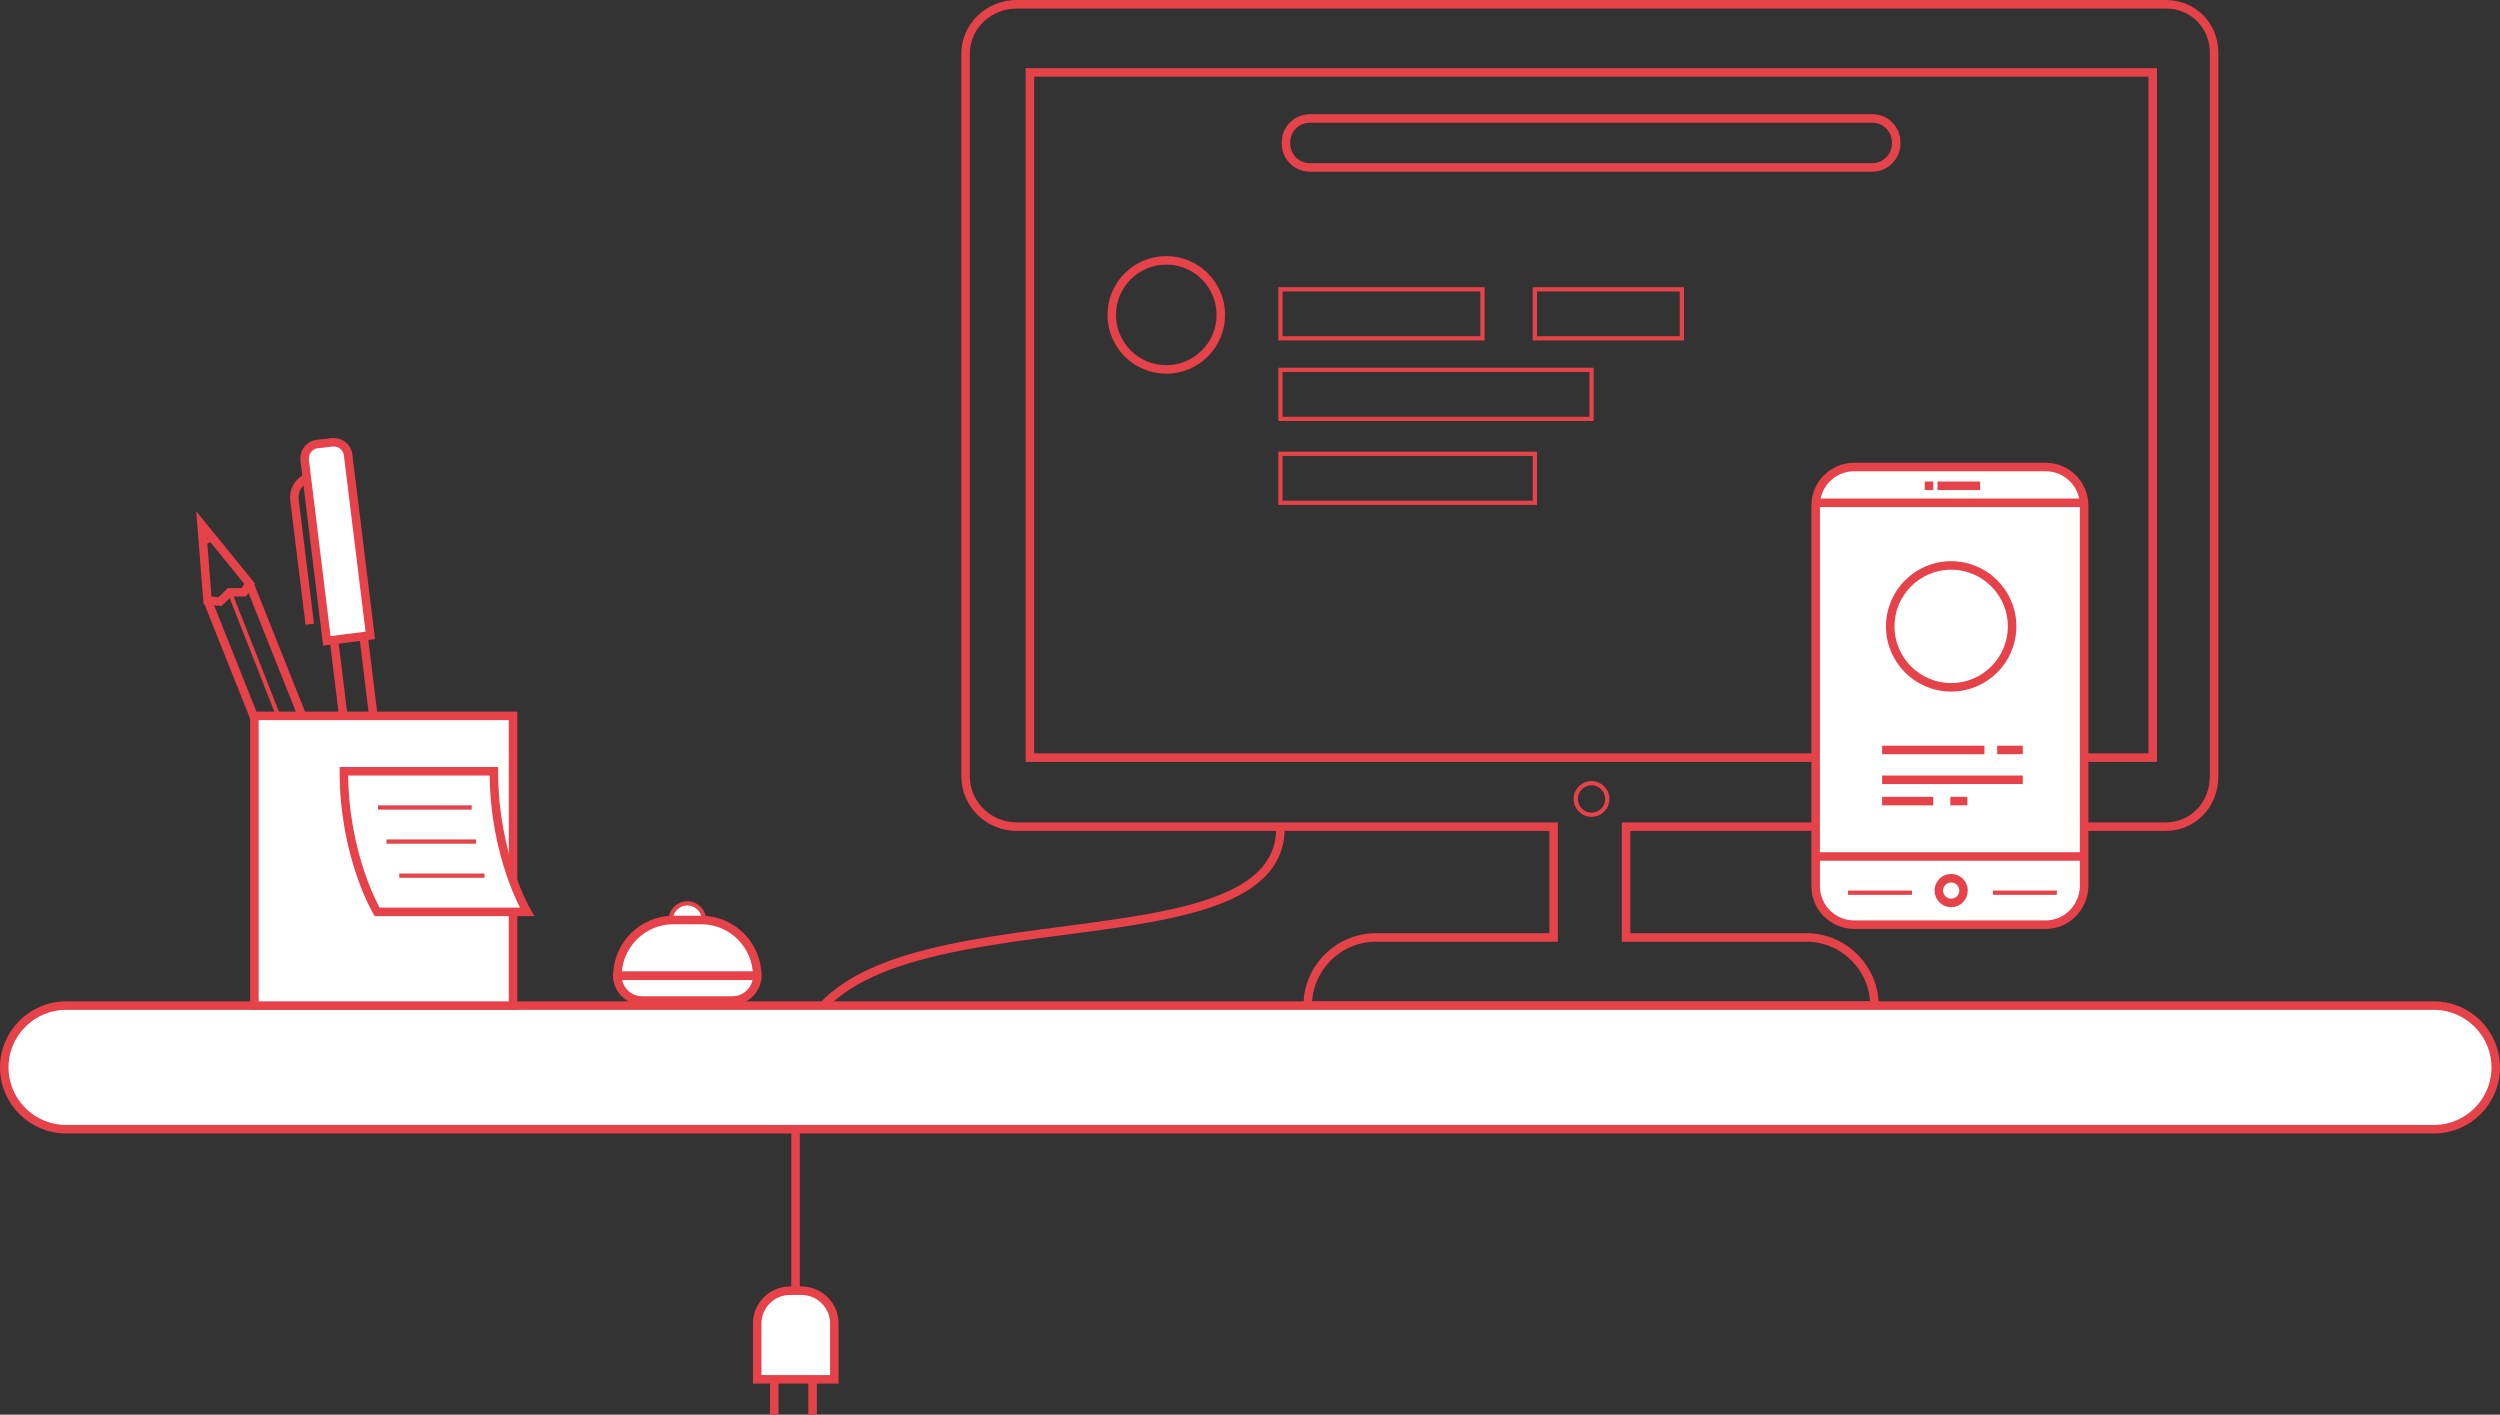 <?xml version="1.0" encoding="utf-8"?>
<!-- Generator: Adobe Illustrator 19.0.0, SVG Export Plug-In . SVG Version: 6.00 Build 0)  -->
<svg version="1.1" id="Layer_1" xmlns="http://www.w3.org/2000/svg" xmlns:xlink="http://www.w3.org/1999/xlink" x="0px" y="0px"
	 viewBox="0 0 586.7 332" style="enable-background:new 0 0 586.7 332;" xml:space="preserve">
<rect x="0" y="0" width="586.7" height="332" fill="#333333" stroke="none"/>
<rect id="XMLID_37_" x="80.3" y="109.4" transform="matrix(0.993 -0.122 0.122 0.993 -19.611 11.456)" style="fill:none;stroke:#E5424A;stroke-width:2;stroke-miterlimit:10;" width="7" height="113.1"/>
<path id="XMLID_51_" style="fill:none;stroke:#E5424A;stroke-width:2;stroke-miterlimit:10;" d="M72.7,146.5l-3.6-29.2
	c-0.3-2.7,1.6-5.2,4.3-5.5h0"/>
<path id="XMLID_45_" style="fill:#FFFFFF;stroke:#E5424A;stroke-width:2;stroke-miterlimit:10;" d="M86.9,149.1l-10.2,1.3l-5.2-42.4
	c-0.2-1.9,1.1-3.6,3-3.8l3.4-0.4c1.9-0.2,3.6,1.1,3.8,3L86.9,149.1z"/>
<path id="XMLID_39_" style="fill:none;stroke:#E5424A;stroke-width:2;stroke-miterlimit:10;" d="M300.5,194.3
	c0,37.5-113.8,9.3-113.8,58.8s0,50,0,50"/>
<path id="XMLID_15_" style="fill:none;stroke:#E5424A;stroke-width:2;stroke-miterlimit:10;" d="M508.2,1H238.6
	c-6.5,0-12,5.1-12,11.6v169.6c0,6.5,5.4,11.8,12,11.8h126v26h-41.7c-8.8,0-16,7.2-16,16v0h133v0c0-8.8-7.2-16-16-16h-42.3v-26h126.6
	c6.5,0,11.4-5.2,11.4-11.8V12.6C519.7,6.1,514.8,1,508.2,1z"/>
<rect id="XMLID_2_" x="241.7" y="17" style="fill:none;stroke:#E5424A;stroke-width:2;stroke-miterlimit:10;" width="263.5" height="160.8"/>
<circle id="XMLID_3_" style="fill:none;stroke:#E5424A;stroke-width:2;stroke-miterlimit:10;" cx="273.7" cy="73.9" r="12.8"/>
<path id="XMLID_4_" style="fill:none;stroke:#E5424A;stroke-width:2;stroke-miterlimit:10;" d="M439.4,39.3h-132
	c-3.1,0-5.6-2.5-5.6-5.6v-0.3c0-3.1,2.5-5.6,5.6-5.6h132c3.1,0,5.6,2.5,5.6,5.6v0.3C445,36.7,442.5,39.3,439.4,39.3z"/>
<rect id="XMLID_5_" x="300.5" y="67.9" style="fill:none;stroke:#E5424A;stroke-miterlimit:10;" width="47.4" height="11.5"/>
<rect id="XMLID_6_" x="300.5" y="86.8" style="fill:none;stroke:#E5424A;stroke-miterlimit:10;" width="73" height="11.5"/>
<rect id="XMLID_34_" x="300.5" y="106.5" style="fill:none;stroke:#E5424A;stroke-miterlimit:10;" width="59.7" height="11.5"/>
<rect id="XMLID_35_" x="360.2" y="67.9" style="fill:none;stroke:#E5424A;stroke-miterlimit:10;" width="34.5" height="11.5"/>
<g id="XMLID_49_">
	<circle id="XMLID_36_" style="fill:none;stroke:#E5424A;stroke-width:2;stroke-miterlimit:10;" cx="472.2" cy="153.2" r="9.9"/>
	<path id="XMLID_7_" style="fill:#FFFFFF;stroke:#E5424A;stroke-width:2;stroke-miterlimit:10;" d="M480.1,217h-45c-4.9,0-9-4-9-9
		v-89.4c0-4.9,4-9,9-9h45c4.9,0,9,4,9,9V208C489,213,485,217,480.1,217z"/>
	
		<line id="XMLID_9_" style="fill:#FFFFFF;stroke:#E5424A;stroke-width:2;stroke-miterlimit:10;" x1="426.7" y1="201" x2="488.7" y2="201"/>
	<circle id="XMLID_11_" style="fill:#FFFFFF;stroke:#E5424A;stroke-width:2;stroke-miterlimit:10;" cx="457.9" cy="209" r="2.9"/>
	<line id="XMLID_8_" style="fill:#FFFFFF;stroke:#E5424A;stroke-miterlimit:10;" x1="467.7" y1="209.5" x2="482.7" y2="209.5"/>
	<line id="XMLID_1_" style="fill:#FFFFFF;stroke:#E5424A;stroke-miterlimit:10;" x1="433.7" y1="209.5" x2="448.7" y2="209.5"/>
	
		<line id="XMLID_26_" style="fill:#FFFFFF;stroke:#E5424A;stroke-width:2;stroke-miterlimit:10;" x1="441.7" y1="176" x2="465.7" y2="176"/>
	
		<line id="XMLID_27_" style="fill:#FFFFFF;stroke:#E5424A;stroke-width:2;stroke-miterlimit:10;" x1="441.7" y1="183" x2="474.7" y2="183"/>
	
		<line id="XMLID_28_" style="fill:#FFFFFF;stroke:#E5424A;stroke-width:2;stroke-miterlimit:10;" x1="441.7" y1="188" x2="453.7" y2="188"/>
	<circle id="XMLID_25_" style="fill:#FFFFFF;stroke:#E5424A;stroke-width:2;stroke-miterlimit:10;" cx="457.9" cy="147" r="14.3"/>
	
		<line id="XMLID_29_" style="fill:#FFFFFF;stroke:#E5424A;stroke-width:2;stroke-miterlimit:10;" x1="468.7" y1="176" x2="474.7" y2="176"/>
	
		<line id="XMLID_30_" style="fill:#FFFFFF;stroke:#E5424A;stroke-width:2;stroke-miterlimit:10;" x1="457.7" y1="188" x2="461.7" y2="188"/>
	
		<line id="XMLID_31_" style="fill:#FFFFFF;stroke:#E5424A;stroke-width:2;stroke-miterlimit:10;" x1="426.7" y1="118" x2="488.7" y2="118"/>
	
		<line id="XMLID_32_" style="fill:#FFFFFF;stroke:#E5424A;stroke-width:2;stroke-miterlimit:10;" x1="454.7" y1="114" x2="464.7" y2="114"/>
	
		<line id="XMLID_33_" style="fill:#FFFFFF;stroke:#E5424A;stroke-width:2;stroke-miterlimit:10;" x1="451.7" y1="114" x2="453.7" y2="114"/>
</g>
<path id="XMLID_38_" style="fill:#FFFFFF;stroke:#E5424A;stroke-width:2;stroke-miterlimit:10;" d="M571.2,265H15.5
	c-8,0-14.5-6.5-14.5-14.5v0c0-8,6.5-14.5,14.5-14.5h555.7c8,0,14.5,6.5,14.5,14.5v0C585.7,258.5,579.2,265,571.2,265z"/>
<path id="XMLID_40_" style="fill:#FFFFFF;stroke:#E5424A;stroke-width:2;stroke-miterlimit:10;" d="M195.7,323.7h-18v-13.1
	c0-4.2,3.4-7.7,7.7-7.7h2.7c4.2,0,7.7,3.4,7.7,7.7V323.7z"/>
<line id="XMLID_42_" style="fill:#FFFFFF;stroke:#E5424A;stroke-width:2;stroke-miterlimit:10;" x1="181.7" y1="324" x2="181.7" y2="332"/>
<line id="XMLID_41_" style="fill:#FFFFFF;stroke:#E5424A;stroke-width:2;stroke-miterlimit:10;" x1="190.7" y1="324" x2="190.7" y2="332"/>
<circle id="XMLID_43_" style="fill:none;stroke:#E5424A;stroke-miterlimit:10;" cx="373.5" cy="187.5" r="3.7"/>
<polyline id="XMLID_46_" style="fill:none;stroke:#E5424A;stroke-width:2;stroke-miterlimit:10;" points="58.5,136.9 79,188.3 
	69.2,192.3 48.7,140.9 "/>
<polygon id="XMLID_47_" style="fill:none;stroke:#E5424A;stroke-width:2;stroke-miterlimit:10;" points="53.9,139 51.6,141.2 
	48.7,140.9 47.3,123.1 58.6,137 57.2,139 "/>
<line id="XMLID_48_" style="fill:none;stroke:#E5424A;stroke-miterlimit:10;" x1="47.6" y1="127.4" x2="50.1" y2="126.4"/>
<line id="XMLID_50_" style="fill:none;stroke:#E5424A;stroke-miterlimit:10;" x1="53.9" y1="139" x2="74.4" y2="191.1"/>
<rect id="XMLID_44_" x="59.7" y="168" style="fill:#FFFFFF;stroke:#E5424A;stroke-width:2;stroke-miterlimit:10;" width="60.7" height="68"/>
<g id="XMLID_62_">
	<path id="XMLID_59_" style="fill:#FFFFFF;stroke:#E5424A;stroke-width:2;stroke-miterlimit:10;" d="M80.7,181c0,20,7.8,33,7.8,33
		h35.2c0,0-7.8-13-7.8-33H80.7z"/>
	<line id="XMLID_60_" style="fill:#FFFFFF;stroke:#E5424A;stroke-miterlimit:10;" x1="88.7" y1="189.5" x2="110.7" y2="189.5"/>
	<line id="XMLID_61_" style="fill:#FFFFFF;stroke:#E5424A;stroke-miterlimit:10;" x1="90.7" y1="197.5" x2="111.7" y2="197.5"/>
	<line id="XMLID_58_" style="fill:#FFFFFF;stroke:#E5424A;stroke-miterlimit:10;" x1="93.7" y1="205.5" x2="113.7" y2="205.5"/>
</g>
<path id="XMLID_54_" style="fill:#FFFFFF;stroke:#E5424A;stroke-miterlimit:10;" d="M161.3,219.8L161.3,219.8
	c-2.2,0-3.9-1.8-3.9-3.9l0,0c0-2.2,1.8-3.9,3.9-3.9l0,0c2.2,0,3.9,1.8,3.9,3.9l0,0C165.2,218.1,163.5,219.8,161.3,219.8z"/>
<path id="XMLID_52_" style="fill:#FFFFFF;stroke:#E5424A;stroke-width:2;stroke-miterlimit:10;" d="M158,215.9h6.6
	c7.2,0,13.1,5.9,13.1,13.1v0h-32.8v0C144.9,221.8,150.8,215.9,158,215.9z"/>
<path id="XMLID_53_" style="fill:#FFFFFF;stroke:#E5424A;stroke-width:2;stroke-miterlimit:10;" d="M144.9,229h32.8v0
	c0,3.2-2.6,5.8-5.8,5.8h-21.2C147.5,234.8,144.9,232.2,144.9,229L144.9,229z"/>
</svg>
